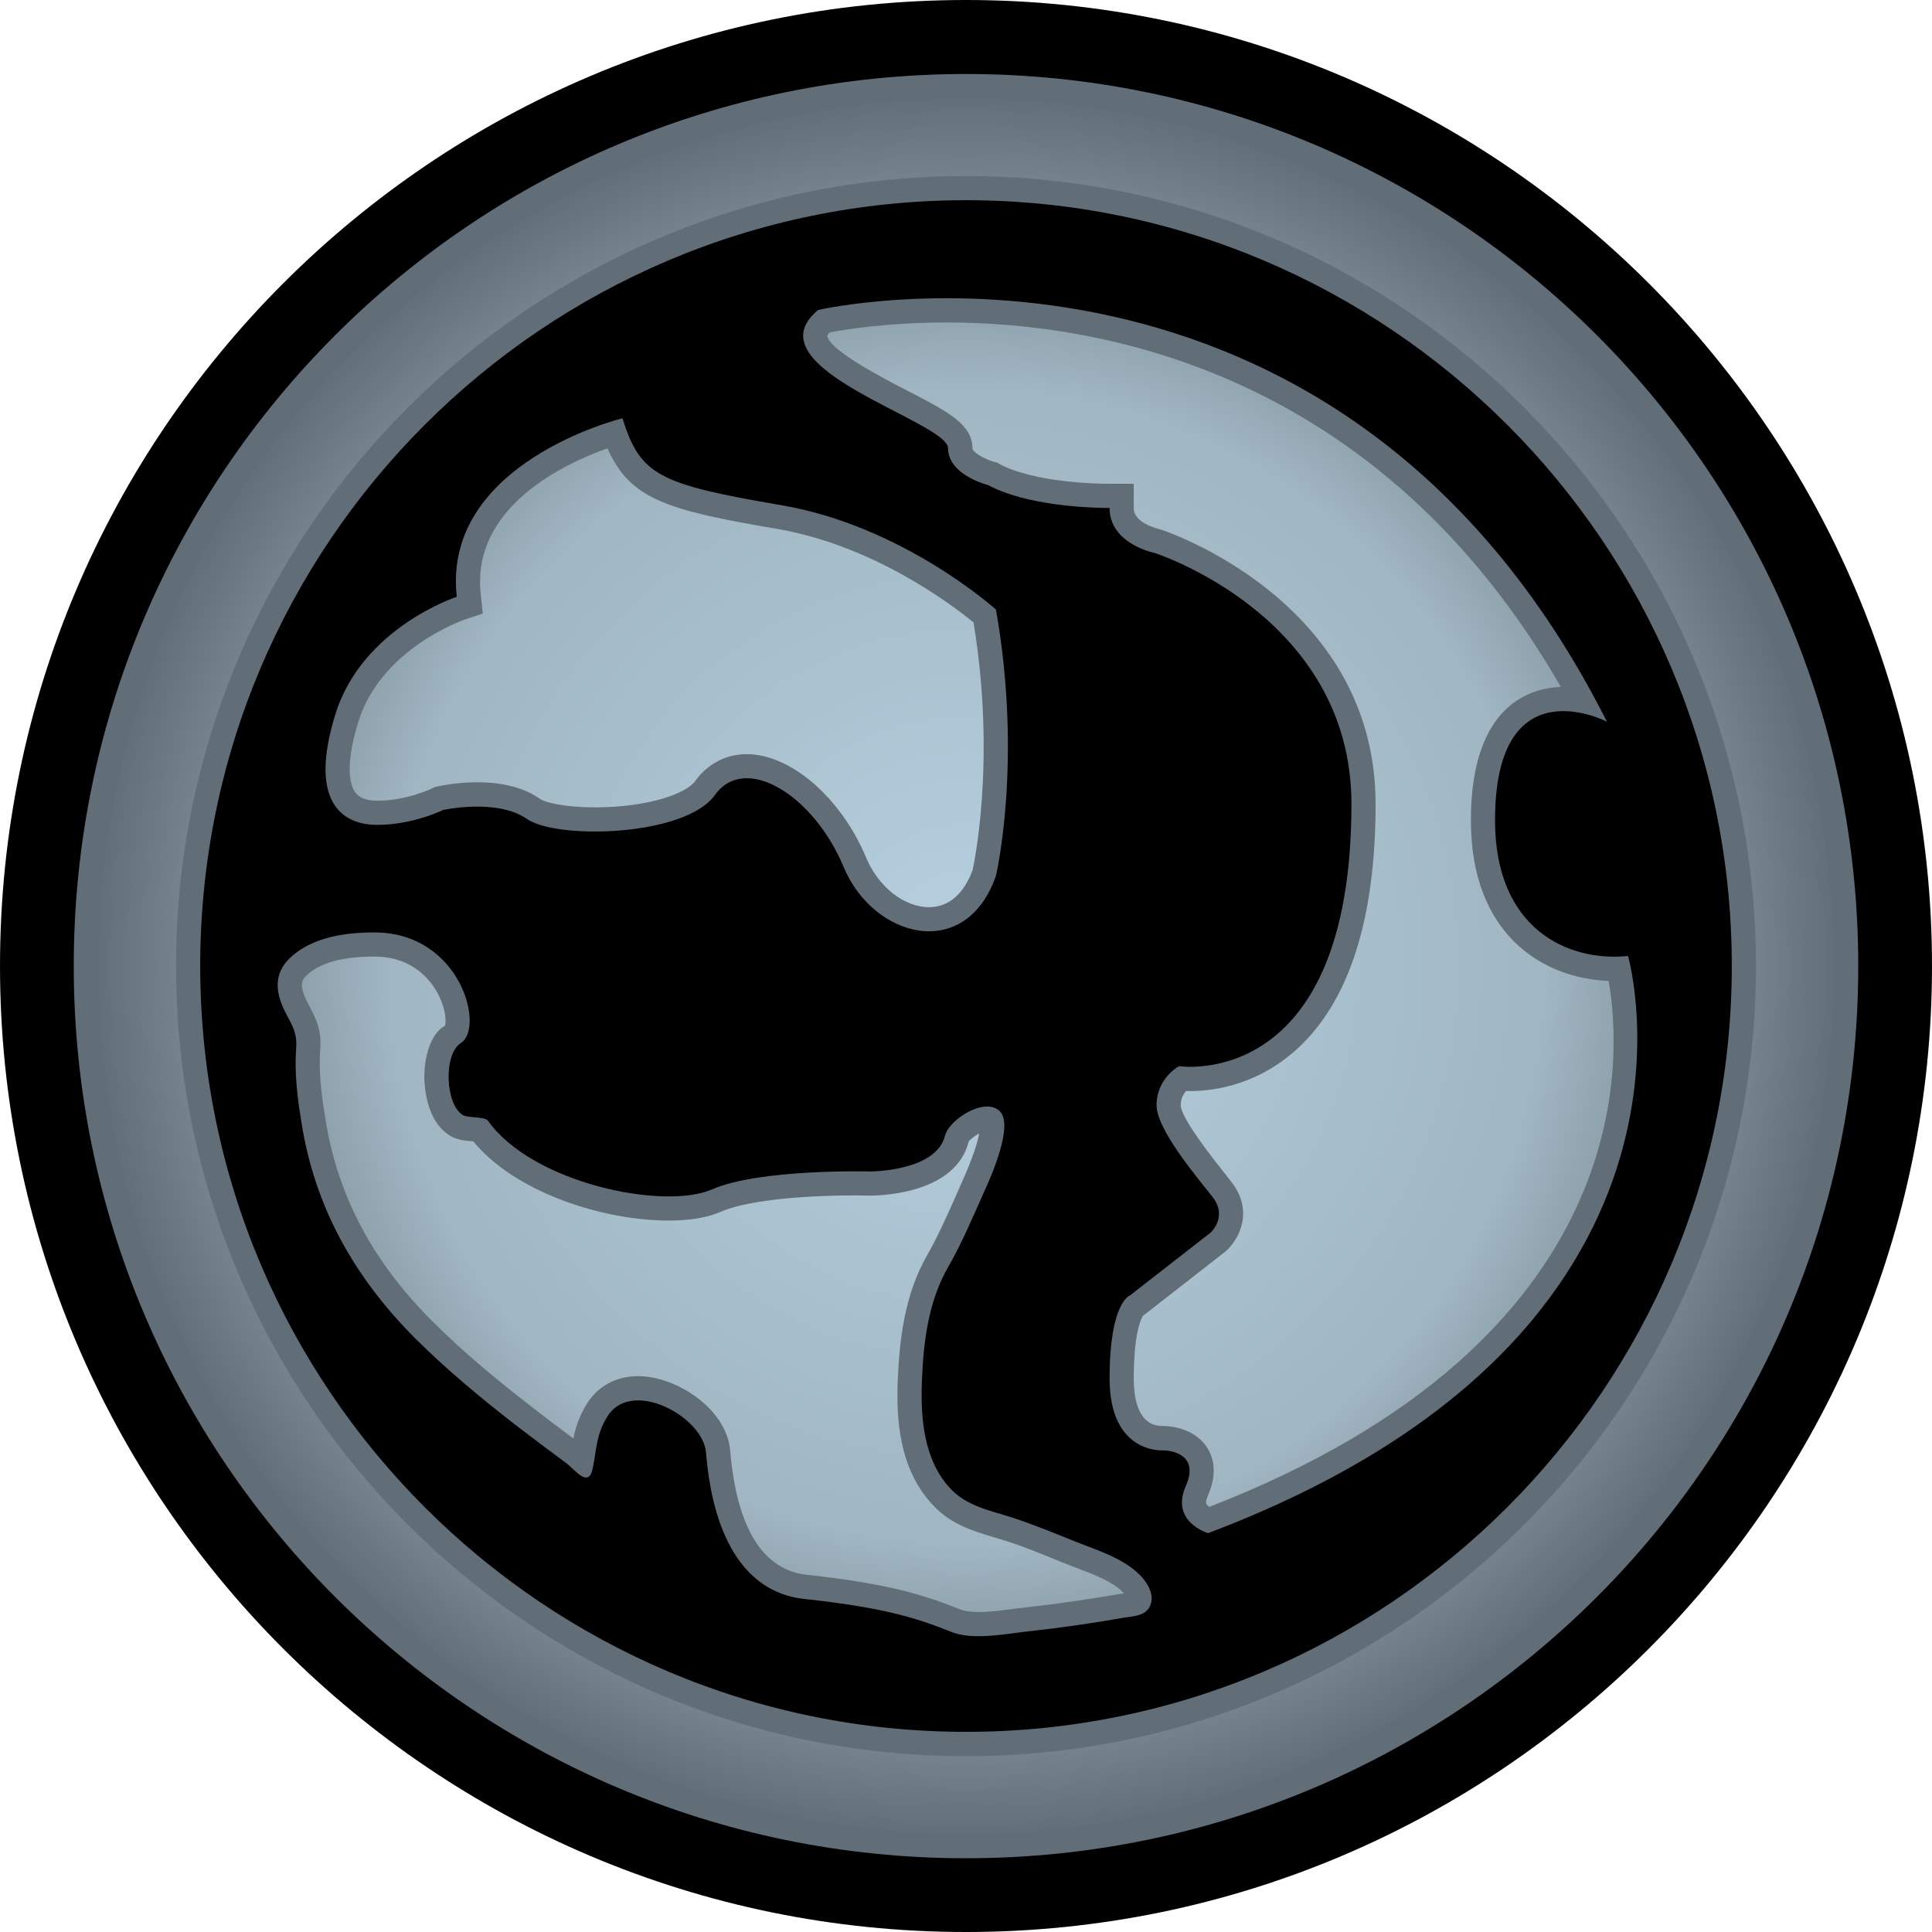 <?xml version="1.0" encoding="UTF-8" standalone="no"?>
<!-- Created with Inkscape (http://www.inkscape.org/) -->

<svg
   xmlns:dc="http://purl.org/dc/elements/1.1/"
   xmlns:cc="http://creativecommons.org/ns#"
   xmlns:rdf="http://www.w3.org/1999/02/22-rdf-syntax-ns#"
   xmlns:svg="http://www.w3.org/2000/svg"
   xmlns="http://www.w3.org/2000/svg"
   xmlns:inkscape="http://www.inkscape.org/namespaces/inkscape"
   version="1.1"
   width="600"
   height="600"
   id="svg5280">
  <defs
     id="defs5282">
    <radialGradient
       cx="0"
       cy="0"
       r="1"
       fx="0"
       fy="0"
       id="radialGradient258"
       gradientUnits="userSpaceOnUse"
       gradientTransform="matrix(17.971,0,0,-17.971,665.501,372.093)"
       spreadMethod="pad">
      <stop
         id="stop260"
         style="stop-color:#b7d1e1;stop-opacity:1"
         offset="0" />
      <stop
         id="stop262"
         style="stop-color:#a0b6c2;stop-opacity:1"
         offset="0.663" />
      <stop
         id="stop264"
         style="stop-color:#626e77;stop-opacity:1"
         offset="1" />
    </radialGradient>
  </defs>
  <path
     d="M 0,300 C 0,465.42 134.595,600 300,600 465.405,600 600,465.42 600,300 600,134.595 465.405,0 300,0 134.595,0 0,134.595 0,300"
     inkscape:connector-curvature="0"
     id="path252"
     style="fill:#000000;fill-opacity:1;fill-rule:nonzero;stroke:none" />
  <path
     d="m 91.755,321.51 c 0.524,2.4 0.12,4.575 0.06,7.32 -0.12,6.45 0.704,13.065 1.755,19.455 4.11,26.55 16.53,48.51 35.46,67.44 9.54,9.495 19.98,18.165 30.585,26.43 5.325,4.095 10.71,8.145 16.17,12.18 2.745,1.995 7.035,8.145 8.31,1.59 1.23,-6.15 1.066,-10.38 4.515,-16.005 7.44,-12.06 29.715,0 30.645,11.145 0.946,11.13 4.635,42.705 30.645,45.525 25.965,2.745 36.21,6.495 45.465,10.185 6.855,2.76 17.055,0.586 24.15,-0.164 9.9,-1.066 19.74,-2.52 29.58,-4.23 3.105,-0.524 6.75,-0.464 8.145,-3.855 1.41,-3.405 -1.05,-7.215 -3.33,-9.495 -5.565,-5.505 -14.235,-7.92 -21.21,-10.785 -5.925,-2.4 -11.835,-4.8 -17.88,-6.795 -7.2,-2.4 -14.58,-3.51 -19.98,-9.495 -7.905,-8.73 -8.955,-21.39 -8.55,-32.7 0.464,-12.24 1.935,-24.9 8.145,-35.73 4.275,-7.44 7.62,-15.42 11.13,-23.265 2.055,-4.515 9.675,-21.33 4.635,-25.425 -4.755,-3.99 -15.42,2.865 -16.71,7.845 -2.745,11.13 -23.145,11.13 -23.145,11.13 0,0 -34.395,-0.93 -49.215,5.565 -14.88,6.51 -55.725,-1.815 -69.6,-21.33 -0.946,-1.335 -6.21,-0.81 -7.8,-1.755 -5.445,-3.285 -6.09,-18.93 -0.586,-22.38 7.44,-4.635 0,-34.335 -26.895,-34.335 -8.79,0 -18.81,1.35 -25.665,7.44 -4.86,4.275 -5.325,9.375 -2.985,15.12 1.05,2.64 2.64,4.98 3.69,7.68 0.18,0.586 0.346,1.11 0.464,1.695 m 101.55,-191.61 c 0,0 -56.085,13.71 -51.45,55.44 0,0 -29.355,9.54 -37.68,36.435 -8.37,26.955 1.815,34.395 12.96,34.395 11.19,0 20.445,-4.62 20.445,-4.62 0,0 16.695,-3.69 26.01,2.745 9.255,6.51 49.17,5.565 58.485,-7.44 9.255,-13.005 30.585,0 39.9,22.335 9.255,22.26 38.025,29.7 47.34,2.745 0,0 8.325,-35.265 0,-82.62 0,0 -28.77,-26.01 -66.855,-32.46 -38.085,-6.495 -43.59,-9.315 -49.155,-26.955 m 226.395,119.775 c 0,-58.485 -61.23,-77.985 -61.23,-77.985 0,0 -13.875,-2.76 -13.875,-13.95 0,0 -23.79,0.346 -37.74,-7.095 0,0 -12.42,-3.105 -12.42,-11.415 0,-8.385 -62.175,-24.855 -40.365,-42.96 0,0 161.535,-37.5 244.98,127.86 0,0 -34.755,-18.105 -34.755,30.645 0,33.69 22.56,43.995 41.31,42.12 0,0 33.75,117.195 -130.425,179.235 0,0 -11.835,-3.45 -6.915,-14.64 4.86,-11.07 -6.975,-11.07 -6.975,-11.07 0,0 -16.695,1.335 -16.695,-22.335 0,-23.67 6.27,-25.725 6.27,-25.725 l 25.02,-19.5 c 0,0 5.565,-4.875 0.69,-11.13 -4.92,-6.27 -17.4,-20.925 -17.4,-28.545 0,-5.565 3.345,-10.02 7.035,-12.075 0,0 53.49,8.205 53.49,-81.435 M 300,537.84 C 168.87,537.84 62.175,431.13 62.175,300 62.175,168.87 168.87,62.175 300,62.175 431.13,62.175 537.825,168.87 537.825,300 537.825,431.13 431.13,537.84 300,537.84 M 300,22.98 C 147.015,22.98 22.905,147.015 22.905,300 22.905,453.045 147.015,577.095 300,577.095 453.045,577.095 577.095,453.045 577.095,300 577.095,147.015 453.045,22.98 300,22.98"
     inkscape:connector-curvature="0"
     id="path254"
     style="fill:#626e77;fill-opacity:1;fill-rule:nonzero;stroke:none" />
  <g
     transform="matrix(15,0,0,-15,-9682.5,5881.41)"
     id="g256">
    <path
       d="m 647.527,372.094 c 0,-9.91 8.063,-17.973 17.973,-17.973 l 0,0 c 9.91,0 17.973,8.063 17.973,17.973 l 0,0 c 0,9.91 -8.063,17.968 -17.973,17.968 l 0,0 c -9.91,0 -17.973,-8.058 -17.973,-17.968 m 1.618,0 c 0,9.015 7.335,16.355 16.355,16.355 l 0,0 c 9.02,0 16.355,-7.34 16.355,-16.355 l 0,0 c 0,-9.02 -7.335,-16.36 -16.355,-16.36 l 0,0 c -9.02,0 -16.355,7.34 -16.355,16.36 m 13.531,13.117 c -0.035,-0.035 -0.047,-0.063 -0.047,-0.066 l 0,0 c 0.019,-0.293 1.195,-0.903 1.637,-1.129 l 0,0 c 0.851,-0.438 1.367,-0.704 1.367,-1.204 l 0,0 c 0,-0.074 0.238,-0.222 0.449,-0.281 l 0,0 0.059,-0.011 0.05,-0.032 c 0.75,-0.398 2.094,-0.41 2.247,-0.41 l 0,0 0.535,0 0,-0.504 c 0,-0.32 0.519,-0.433 0.578,-0.449 l 0,0 c 0.043,-0.016 4.429,-1.457 4.429,-5.676 l 0,0 c 0,-2.301 -0.511,-3.972 -1.519,-4.972 l 0,0 c -0.856,-0.844 -1.82,-0.973 -2.32,-0.973 l 0,0 c -0.028,0 -0.055,0 -0.082,0.004 l 0,0 c -0.063,-0.07 -0.114,-0.172 -0.114,-0.293 l 0,0 c 0.004,-0.188 0.313,-0.664 0.914,-1.418 l 0,0 0.141,-0.18 c 0.449,-0.578 0.18,-1.168 -0.137,-1.441 l 0,0 -1.668,-1.301 -0.031,-0.023 c -0.047,-0.075 -0.191,-0.383 -0.191,-1.301 l 0,0 c 0,-0.297 0.047,-0.696 0.281,-0.879 l 0,0 c 0.113,-0.09 0.242,-0.102 0.312,-0.102 l 0,0 0.02,0 c 0.102,0 0.629,-0.023 0.902,-0.441 l 0,0 c 0.125,-0.191 0.231,-0.524 0.02,-1 l 0,0 c -0.035,-0.078 -0.047,-0.145 -0.031,-0.172 l 0,0 c 0.007,-0.019 0.031,-0.043 0.058,-0.062 l 0,0 c 8.93,3.464 8.543,9.343 8.27,10.89 l 0,0 c -1.34,0.051 -2.852,0.938 -2.852,3.324 l 0,0 c 0,2.422 1.266,2.743 1.863,2.762 l 0,0 c -3.761,6.539 -9.527,7.547 -12.718,7.547 l 0,0 c -1.219,0 -2.11,-0.148 -2.422,-0.207 m -7.223,-5.418 0.043,-0.402 -0.387,-0.129 c -0.015,-0.008 -1.714,-0.59 -2.187,-2.102 l 0,0 c -0.309,-0.992 -0.149,-1.359 -0.067,-1.472 l 0,0 c 0.083,-0.114 0.239,-0.172 0.454,-0.172 l 0,0 c 0.613,0 1.136,0.254 1.14,0.257 l 0,0 0.059,0.028 0.054,0.011 c 0.016,0.004 0.376,0.086 0.817,0.086 l 0,0 c 0.543,0 0.984,-0.117 1.312,-0.351 l 0,0 c 0.094,-0.063 0.485,-0.168 1.125,-0.168 l 0,0 c 1.098,0 1.891,0.281 2.079,0.547 l 0,0 c 0.257,0.355 0.636,0.554 1.066,0.554 l 0,0 c 0.91,0 1.949,-0.898 2.469,-2.136 l 0,0 c 0.25,-0.606 0.785,-1.032 1.304,-1.032 l 0,0 c 0.524,0 0.786,0.446 0.903,0.77 l 0,0 c 0.004,0.02 0.5,2.207 0.019,5.125 l 0,0 c -0.453,0.371 -2.074,1.598 -4.074,1.938 l 0,0 c -2.301,0.39 -3.043,0.621 -3.504,1.667 l 0,0 c -0.883,-0.312 -2.824,-1.214 -2.625,-3.019 m -3.582,-7.871 c -0.105,-0.098 -0.176,-0.184 -0.066,-0.449 l 0,0 c 0.027,-0.071 0.062,-0.137 0.097,-0.203 l 0,0 c 0.055,-0.102 0.106,-0.208 0.153,-0.321 l 0,0 c 0.023,-0.066 0.039,-0.121 0.054,-0.191 l 0,0 c 0.036,-0.176 0.028,-0.32 0.016,-0.449 l 0,0 -0.004,-0.145 c -0.008,-0.414 0.051,-0.844 0.113,-1.215 l 0,0 c 0.246,-1.59 0.973,-2.972 2.223,-4.215 l 0,0 c 0.676,-0.679 1.422,-1.277 1.988,-1.718 l 0,0 c 0.309,-0.243 0.617,-0.473 0.926,-0.704 l 0,0 c 0.043,0.219 0.117,0.454 0.277,0.715 l 0,0 c 0.231,0.368 0.606,0.575 1.063,0.575 l 0,0 c 0.805,0 1.836,-0.688 1.906,-1.536 l 0,0 c 0.137,-1.613 0.676,-2.48 1.598,-2.578 l 0,0 c 1.73,-0.187 2.457,-0.433 3.164,-0.715 l 0,0 c 0.09,-0.035 0.219,-0.054 0.387,-0.054 l 0,0 c 0.234,0 0.48,0.035 0.699,0.062 l 0,0 0.281,0.035 c 0.652,0.071 1.301,0.168 1.945,0.278 l 0,0 0.082,0.011 c -0.011,0.008 -0.019,0.02 -0.031,0.032 l 0,0 c -0.219,0.215 -0.586,0.355 -0.945,0.492 l 0,0 -0.324,0.125 c -0.375,0.156 -0.758,0.312 -1.145,0.437 l 0,0 -0.269,0.082 c -0.418,0.125 -0.895,0.266 -1.27,0.688 l 0,0 c -0.691,0.754 -0.73,1.809 -0.703,2.535 l 0,0 c 0.035,0.82 0.129,1.774 0.609,2.609 l 0,0 c 0.215,0.379 0.395,0.778 0.582,1.2 l 0,0 0.137,0.312 c 0.238,0.528 0.328,0.836 0.359,1.012 l 0,0 c -0.093,-0.055 -0.195,-0.129 -0.218,-0.172 l 0,0 c -0.274,-1.09 -1.852,-1.117 -2.043,-1.117 l 0,0 -0.289,0.004 c -1.266,0 -2.305,-0.125 -2.782,-0.332 l 0,0 c -0.285,-0.125 -0.648,-0.188 -1.089,-0.188 l 0,0 c -1.344,-0.004 -3.176,0.571 -4.051,1.637 l 0,0 c -0.008,0.004 -0.016,0.004 -0.024,0.004 l 0,0 c -0.148,0.012 -0.308,0.027 -0.457,0.113 l 0,0 c -0.492,0.301 -0.531,1.004 -0.535,1.211 l 0,0 c 0,0.527 0.18,0.938 0.426,1.066 l 0,0 c 0.035,0.083 0.019,0.426 -0.219,0.79 l 0,0 c -0.195,0.293 -0.566,0.644 -1.242,0.644 l 0,0 c -0.648,0 -1.098,-0.121 -1.379,-0.367"
       inkscape:connector-curvature="0"
       id="path266"
       style="fill:url(#radialGradient258);fill-opacity:1;fill-rule:nonzero;stroke:none" />
  </g>
</svg>
